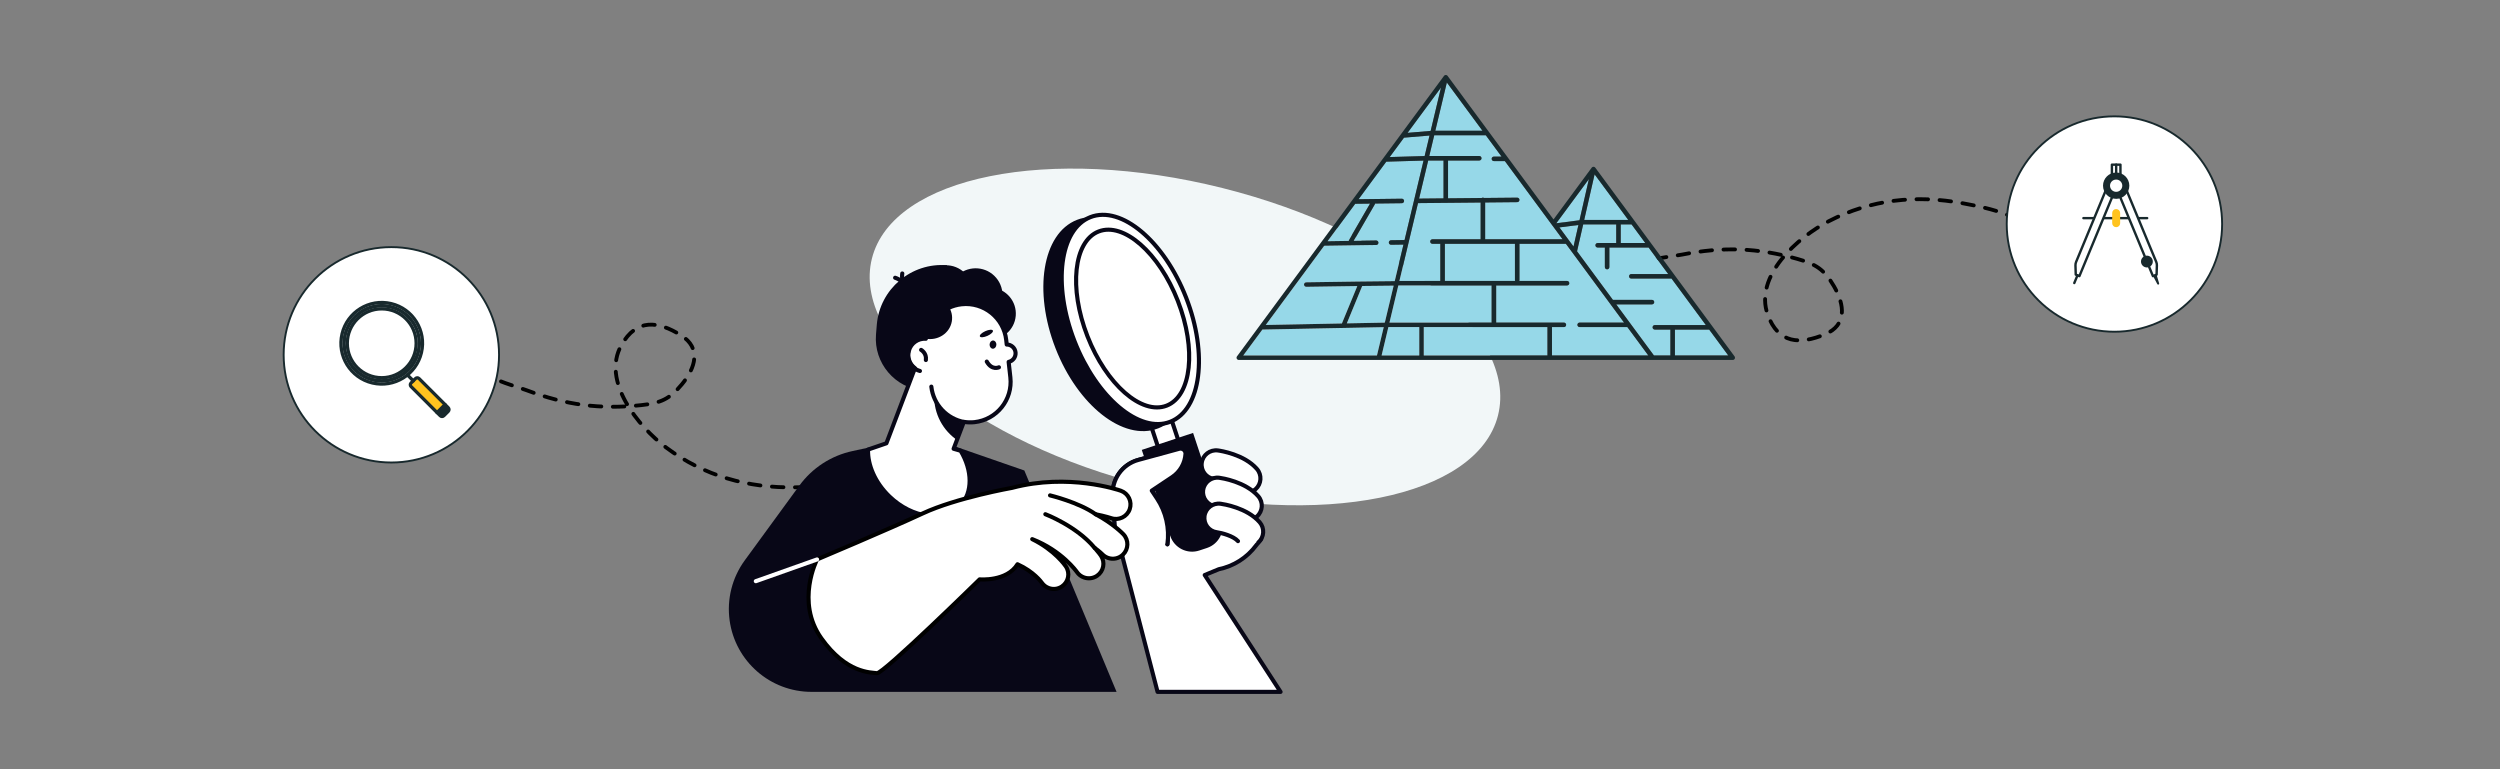 <svg width="1300" height="400" viewBox="0 0 1300 400" fill="none" xmlns="http://www.w3.org/2000/svg">
<rect x="0" y="0" width="1300" height="400" fill="#808080" stroke="none"/>
<ellipse cx="616.183" cy="175.212" rx="167.816" ry="79.846" transform="rotate(-165.945 616.183 175.212)" fill="#F2F7F8"/>
<path d="M443.172 251.033C440.989 250.332 439.058 250.937 436.872 251.403C429.267 253.025 421.356 253.254 413.6 253.402C389.03 253.869 366.196 247.552 346.382 232.705C331.892 221.848 312.604 198.099 323.131 179.464C331.035 165.475 342.221 166.868 354.196 174.395C364.761 181.036 361.687 191.241 354.638 199.781C348.12 207.68 343.409 209.585 333.48 210.672C312.148 213.006 294.215 210.6 273.998 202.986C268.749 201.009 245.662 194.812 245.295 187.954" stroke="black" stroke-width="2" stroke-linecap="round" stroke-linejoin="round" stroke-dasharray="6 6"/>
<path d="M1049.44 112.922C1047.18 113.253 1045.37 112.338 1043.29 111.517C1036.06 108.662 1028.29 107.13 1020.67 105.704C996.513 101.188 972.95 103.65 950.957 115.023C934.874 123.34 911.93 143.58 919.238 163.697C924.724 178.798 935.987 179.271 949.04 173.823C960.556 169.017 959.208 158.445 953.666 148.858C948.541 139.992 944.208 137.335 934.595 134.625C913.941 128.802 895.857 128.215 874.66 132.388C869.158 133.472 845.364 135.774 843.87 142.476" stroke="black" stroke-width="2" stroke-linecap="round" stroke-linejoin="round" stroke-dasharray="6 6"/>
<circle cx="203.5" cy="184.5" r="56" fill="white" stroke="#18292D"/>
<path d="M216.07 196.842L213.738 199.174C213.236 199.676 213.236 200.492 213.738 200.994L228.949 216.204C229.451 216.707 230.266 216.707 230.769 216.204L233.101 213.873C233.604 213.37 233.604 212.555 233.101 212.052L217.891 196.842C217.388 196.339 216.573 196.339 216.07 196.842Z" fill="#FFC31F" stroke="#18292D" stroke-width="1.721" stroke-linecap="round" stroke-linejoin="round"/>
<path d="M227.257 214.523L231.413 210.367" stroke="#18292D" stroke-width="1.721" stroke-linecap="round" stroke-linejoin="round"/>
<path d="M214.901 198.01L211.865 194.975" stroke="#18292D" stroke-width="1.721" stroke-linecap="round" stroke-linejoin="round"/>
<path d="M233.102 213.873C233.604 213.37 233.604 212.555 233.102 212.052L231.35 210.725L227.379 214.696L228.949 216.205C229.452 216.707 230.267 216.707 230.77 216.205L233.102 213.873Z" fill="#18292D"/>
<path d="M219.137 183.374C221.827 171.978 214.769 160.56 203.373 157.87C191.978 155.181 180.56 162.238 177.87 173.634C175.18 185.03 182.238 196.448 193.634 199.138C205.029 201.827 216.447 194.77 219.137 183.374Z" stroke="#18292D" stroke-width="1.721" stroke-linecap="round" stroke-linejoin="round"/>
<path d="M198.5 196.42C208.391 196.42 216.41 188.401 216.41 178.509C216.41 168.618 208.391 160.599 198.5 160.599C188.608 160.599 180.589 168.618 180.589 178.509C180.589 188.401 188.608 196.42 198.5 196.42Z" stroke="#18292D" stroke-width="1.721" stroke-linecap="round" stroke-linejoin="round"/>
<path d="M198.499 158.048C187.224 158.048 178.054 167.234 178.054 178.509C178.054 189.785 187.224 198.955 198.499 198.955C209.775 198.955 218.945 189.785 218.945 178.509C218.945 167.234 209.775 158.048 198.499 158.048ZM198.499 197.127C188.352 197.127 179.826 188.649 179.826 178.493C179.826 168.338 188.352 159.891 198.499 159.891C208.647 159.891 217.165 168.092 217.165 178.239C217.165 188.386 208.647 197.119 198.499 197.119V197.127Z" fill="#18292D"/>
<circle cx="1099.5" cy="116.5" r="56" fill="white" stroke="#18292D"/>
<g clip-path="url(#clip0_711_9872)">
<path d="M1083.38 113.422H1116.52" stroke="#18292D" stroke-width="1.258" stroke-linecap="round" stroke-linejoin="round"/>
<path d="M1100.41 85.626V91.266" stroke="#18292D" stroke-width="1.258" stroke-linecap="round" stroke-linejoin="round"/>
<path d="M1122.23 148C1122.05 148 1121.87 147.896 1121.78 147.72L1119.62 143.599C1119.55 143.468 1119.54 143.318 1119.59 143.182C1119.65 143.045 1119.75 142.934 1119.88 142.882L1120.73 142.529C1120.87 142.471 1121.02 142.477 1121.16 142.543C1121.29 142.608 1121.39 142.725 1121.43 142.862L1122.72 147.263C1122.75 147.328 1122.77 147.407 1122.77 147.485C1122.77 147.772 1122.54 148 1122.25 148H1122.24H1122.23Z" fill="#18292D"/>
<path d="M1119.53 143.585L1121.43 142.797L1121.58 138.017C1121.6 137.404 1121.49 136.791 1121.26 136.224L1120.2 133.681L1103.79 94.076L1099.72 95.765L1112.17 125.811L1119.53 143.585Z" fill="white" stroke="#18292D" stroke-width="1.258" stroke-linecap="round" stroke-linejoin="round"/>
<path d="M1081.29 143.585L1079.39 142.797L1079.24 138.017C1079.22 137.404 1079.33 136.791 1079.56 136.224L1080.62 133.681L1097.03 94.076L1101.1 95.765L1088.65 125.804L1081.29 143.579V143.585Z" fill="white" stroke="#18292D" stroke-width="1.258" stroke-linecap="round" stroke-linejoin="round"/>
<path d="M1080.29 143.168L1078.63 147.178" stroke="#18292D" stroke-width="1.258" stroke-linecap="round" stroke-linejoin="round"/>
<path d="M1102.63 85.626H1098.19V91.266H1102.63V85.626Z" stroke="#18292D" stroke-width="1.258" stroke-linecap="round" stroke-linejoin="round"/>
<path d="M1100.41 102.775C1103.84 102.775 1106.62 99.993 1106.62 96.561C1106.62 93.129 1103.84 90.347 1100.41 90.347C1096.98 90.347 1094.2 93.129 1094.2 96.561C1094.2 99.993 1096.98 102.775 1100.41 102.775Z" fill="#18292D" stroke="#18292D" stroke-width="1.258" stroke-linecap="round" stroke-linejoin="round"/>
<path d="M1104.22 96.561C1104.22 98.667 1102.52 100.382 1100.4 100.382C1098.29 100.382 1096.58 98.674 1096.58 96.561C1096.58 94.449 1098.29 92.74 1100.4 92.74C1102.52 92.74 1104.22 94.449 1104.22 96.561Z" fill="white" stroke="#18292D" stroke-width="1.258" stroke-linecap="round" stroke-linejoin="round"/>
<path d="M1118.83 136.003C1118.83 137.352 1117.74 138.448 1116.39 138.448C1115.04 138.448 1113.94 137.352 1113.94 136.003C1113.94 134.653 1115.04 133.558 1116.39 133.558C1117.74 133.558 1118.83 134.653 1118.83 136.003Z" fill="#18292D" stroke="#18292D" stroke-width="1.258" stroke-linecap="round" stroke-linejoin="round"/>
<path d="M1100.42 109.334H1100.39C1099.61 109.334 1098.97 109.97 1098.97 110.755V116.083C1098.97 116.868 1099.61 117.504 1100.39 117.504H1100.42C1101.21 117.504 1101.85 116.868 1101.85 116.083V110.755C1101.85 109.97 1101.21 109.334 1100.42 109.334Z" fill="#FFC31F" stroke="#FFC31F" stroke-width="1.258" stroke-linecap="round" stroke-linejoin="round"/>
</g>
<path d="M701.5 124.743L712.421 105.877L704.705 105.971L690.343 125.433L701.345 125.265C701.356 125.086 701.404 124.909 701.5 124.743Z" fill="#96D8E8"/>
<path d="M743.358 70.478L730.085 71.586L722.642 81.669L740.809 81.142L743.358 70.478Z" fill="#96D8E8"/>
<path d="M705.8 148.752C696.788 148.862 686.6 149.003 679.269 149.151C679.262 149.151 679.253 149.151 679.246 149.151C678.608 149.151 678.087 148.64 678.072 148.001C678.059 147.353 678.574 146.816 679.222 146.804C693.908 146.509 720.045 146.24 725.257 146.188L729.802 127.179L723.372 127.277C723.372 127.277 723.359 127.277 723.353 127.277C722.714 127.277 722.191 126.762 722.18 126.121C722.171 125.473 722.687 124.94 723.335 124.929L730.365 124.823L740.242 83.507L720.869 84.07L706.452 103.602L728.94 103.326C728.94 103.326 728.949 103.326 728.955 103.326C729.596 103.326 730.119 103.843 730.128 104.485C730.136 105.134 729.617 105.666 728.969 105.674L715.033 105.845C715.015 106.002 714.966 106.159 714.883 106.306L703.931 125.226L715.589 125.049C716.237 125.038 716.77 125.556 716.781 126.204C716.79 126.852 716.273 127.385 715.625 127.396L688.588 127.808L658.191 168.992L697.785 168.206L705.798 148.756L705.8 148.752Z" fill="#96D8E8"/>
<path d="M770.38 170.091H740.367V184.836H804.684V170.212C804.684 170.17 804.686 170.131 804.69 170.091H770.394C770.394 170.091 770.385 170.091 770.38 170.091Z" fill="#96D8E8"/>
<path d="M718.433 184.834H738.019V170.091H721.957L718.433 184.834Z" fill="#96D8E8"/>
<path d="M656.436 171.372L646.501 184.834H716.02L719.539 170.119L656.436 171.372Z" fill="#96D8E8"/>
<path d="M749.325 45.516L731.937 69.076L743.932 68.074L749.325 45.516Z" fill="#96D8E8"/>
<path d="M727.697 146.087H748.974V126.775H744.877C744.228 126.775 743.703 126.25 743.703 125.601C743.703 124.953 744.228 124.428 744.877 124.428H769.932V105.304L737.37 105.623L727.697 146.087Z" fill="#96D8E8"/>
<path d="M770.886 67.998L752.363 42.902L746.364 67.998H770.886Z" fill="#96D8E8"/>
<path d="M787.768 145.649V126.776H776.829C776.829 126.776 776.819 126.776 776.813 126.776H751.32V146.088H787.853C787.799 145.953 787.768 145.805 787.768 145.649Z" fill="#96D8E8"/>
<path d="M700.348 168.153L720.102 167.761L724.695 148.541C721.944 148.568 715.7 148.633 708.352 148.722L700.346 168.153H700.348Z" fill="#96D8E8"/>
<path d="M870.954 171.385V184.834H898.695L888.769 171.385H870.954Z" fill="#96D8E8"/>
<path d="M859.333 170.209C859.333 169.56 859.858 169.035 860.507 169.035H887.038L869.188 144.851H848.277C847.628 144.851 847.103 144.326 847.103 143.678C847.103 143.029 847.628 142.504 848.277 142.504H867.455L857.278 128.716C857.262 128.716 857.246 128.717 857.229 128.717H836.87V138.874C836.87 139.523 836.345 140.048 835.696 140.048C835.048 140.048 834.523 139.523 834.523 138.874V128.717H830.781C830.133 128.717 829.608 128.192 829.608 127.544C829.608 126.896 830.133 126.37 830.781 126.37H840.433V116.693H823.255L820.066 130.677L838.701 155.926H859.028C859.676 155.926 860.202 156.451 860.202 157.099C860.202 157.748 859.676 158.273 859.028 158.273H840.433L860.034 184.831H868.605V171.381H860.505C859.857 171.381 859.331 170.855 859.331 170.207L859.333 170.209Z" fill="#96D8E8"/>
<path d="M821.419 170.09C820.771 170.09 820.245 169.564 820.245 168.916C820.245 168.268 820.771 167.742 821.419 167.742H844.503L814.268 126.776H790.116V145.649C790.116 145.805 790.085 145.953 790.031 146.088H814.861C815.509 146.088 816.034 146.614 816.034 147.262C816.034 147.91 815.509 148.436 814.861 148.436H778.003V167.742H813.227C813.875 167.742 814.4 168.268 814.4 168.916C814.4 169.564 813.875 170.09 813.227 170.09H807.024C807.028 170.129 807.029 170.169 807.029 170.211V184.835H857.118L846.235 170.091H821.417L821.419 170.09Z" fill="#96D8E8"/>
<path d="M742.668 83.461L737.932 103.271L750.635 103.147V83.461H742.668Z" fill="#96D8E8"/>
<path d="M770.407 167.742H775.656V148.436H727.135L722.52 167.742H770.392C770.392 167.742 770.401 167.742 770.407 167.742Z" fill="#96D8E8"/>
<path d="M846.674 114.35L829.193 90.663L823.79 114.35H846.674Z" fill="#96D8E8"/>
<path d="M842.779 126.374H855.549L848.408 116.697H842.779V126.374Z" fill="#96D8E8"/>
<path d="M820.784 116.978L810.896 118.256L818.228 128.189L820.784 116.978Z" fill="#96D8E8"/>
<path d="M743.228 81.115H769.222C769.871 81.115 770.396 81.64 770.396 82.288C770.396 82.936 769.871 83.462 769.222 83.462H752.982V103.124L770.483 102.953C770.663 102.839 770.876 102.772 771.106 102.772C771.335 102.772 771.532 102.833 771.709 102.94L788.931 102.772C789.585 102.759 790.111 103.287 790.116 103.935C790.123 104.583 789.601 105.114 788.953 105.119L772.279 105.282V124.428H776.83C776.83 124.428 776.841 124.428 776.846 124.428H812.537L806.887 116.772C806.887 116.772 806.882 116.764 806.878 116.761L782.53 83.771H776.83C776.181 83.771 775.656 83.245 775.656 82.597C775.656 81.949 776.181 81.423 776.83 81.423H780.797L772.619 70.342H745.802L743.228 81.111V81.115Z" fill="#96D8E8"/>
<path d="M821.339 114.538L826.222 93.128L809.286 116.075L809.301 116.096L821.339 114.538Z" fill="#96D8E8"/>
<path d="M829.561 87.21C829.561 87.21 829.557 87.205 829.555 87.203C829.503 87.134 829.445 87.071 829.378 87.015C829.371 87.008 829.362 87.002 829.355 86.997C829.33 86.977 829.303 86.957 829.276 86.938C829.265 86.93 829.256 86.925 829.245 86.918C829.22 86.901 829.192 86.885 829.165 86.871C829.155 86.865 829.142 86.858 829.131 86.853C829.104 86.84 829.075 86.827 829.048 86.817C829.035 86.811 829.023 86.806 829.01 86.802C828.981 86.791 828.951 86.782 828.92 86.775C828.909 86.771 828.896 86.768 828.885 86.766C828.884 86.766 828.88 86.766 828.878 86.764C828.839 86.755 828.797 86.748 828.757 86.743C828.752 86.743 828.746 86.743 828.739 86.743C828.701 86.739 828.663 86.735 828.627 86.735C828.624 86.735 828.62 86.735 828.616 86.735C828.607 86.735 828.597 86.735 828.588 86.735C828.557 86.735 828.528 86.737 828.497 86.741C828.481 86.741 828.467 86.744 828.45 86.746C828.423 86.75 828.396 86.755 828.371 86.761C828.355 86.764 828.338 86.768 828.324 86.771C828.299 86.779 828.272 86.786 828.246 86.795C828.232 86.8 828.216 86.804 828.201 86.809C828.169 86.822 828.136 86.836 828.105 86.851C828.089 86.858 828.073 86.867 828.057 86.876C828.031 86.891 828.006 86.903 827.983 86.919C827.968 86.928 827.954 86.939 827.939 86.95C827.919 86.965 827.9 86.979 827.88 86.993C827.865 87.004 827.853 87.015 827.84 87.028C827.82 87.046 827.8 87.064 827.782 87.082C827.771 87.093 827.761 87.104 827.75 87.115C827.726 87.14 827.705 87.167 827.683 87.194C827.679 87.199 827.676 87.203 827.67 87.208L827.665 87.217C827.665 87.217 827.663 87.221 827.661 87.223L807.826 114.099L752.752 39.477C752.752 39.477 752.75 39.475 752.748 39.473C752.723 39.439 752.694 39.404 752.665 39.374C752.66 39.368 752.655 39.363 752.649 39.358C752.626 39.332 752.599 39.309 752.573 39.285C752.564 39.278 752.555 39.269 752.544 39.262C752.521 39.242 752.496 39.224 752.47 39.206C752.46 39.199 752.449 39.191 752.438 39.184C752.413 39.168 752.386 39.152 752.358 39.137C752.348 39.132 752.337 39.125 752.326 39.119C752.297 39.105 752.268 39.092 752.237 39.081C752.227 39.078 752.218 39.072 752.207 39.069C752.169 39.054 752.129 39.043 752.089 39.032C752.088 39.032 752.086 39.032 752.082 39.031C752.039 39.02 751.997 39.013 751.954 39.007C751.945 39.007 751.934 39.007 751.925 39.005C751.891 39.002 751.856 39 751.822 39C751.819 39 751.815 39 751.811 39C751.804 39 751.797 39 751.791 39C751.757 39 751.723 39.002 751.69 39.005C751.679 39.005 751.67 39.007 751.66 39.009C751.624 39.014 751.589 39.02 751.555 39.027C751.548 39.027 751.54 39.031 751.531 39.032C751.447 39.054 751.363 39.083 751.286 39.123C751.282 39.125 751.279 39.126 751.275 39.128C751.241 39.146 751.208 39.164 751.176 39.186C751.167 39.191 751.159 39.197 751.15 39.204C751.123 39.222 751.096 39.242 751.071 39.264C751.062 39.271 751.055 39.278 751.046 39.285C751.019 39.309 750.993 39.332 750.968 39.359C750.963 39.365 750.957 39.37 750.954 39.374C750.921 39.41 750.889 39.446 750.862 39.486L643.23 185.31C642.966 185.666 642.926 186.14 643.127 186.536C643.327 186.931 643.732 187.181 644.174 187.181H716.942C716.942 187.181 716.945 187.181 716.947 187.181H716.951H901.021C901.464 187.181 901.87 186.931 902.068 186.536C902.269 186.14 902.227 185.667 901.966 185.31L829.561 87.208V87.21ZM855.548 126.374H842.78V116.697H848.407L855.548 126.374ZM829.192 90.663L846.675 114.35H823.792L829.194 90.663H829.192ZM826.222 93.127L821.34 114.538L809.301 116.094L809.285 116.072L826.22 93.126L826.222 93.127ZM820.783 116.977L818.226 128.189L810.895 118.257L820.783 116.979V116.977ZM780.796 81.427H776.829C776.181 81.427 775.655 81.952 775.655 82.6C775.655 83.249 776.181 83.774 776.829 83.774H782.53L806.878 116.764C806.878 116.764 806.883 116.771 806.887 116.775L812.537 124.431H776.845C776.845 124.431 776.835 124.431 776.829 124.431H772.279V105.285L788.953 105.123C789.601 105.115 790.121 104.586 790.115 103.938C790.108 103.29 789.585 102.764 788.931 102.775L771.708 102.943C771.531 102.837 771.325 102.775 771.105 102.775C770.885 102.775 770.663 102.842 770.482 102.956L752.981 103.127V83.465H769.222C769.87 83.465 770.396 82.94 770.396 82.291C770.396 81.643 769.87 81.118 769.222 81.118H743.227L745.802 70.349H772.618L780.796 81.43V81.427ZM727.135 148.436H775.655V167.742H770.406C770.406 167.742 770.397 167.742 770.392 167.742H722.519L727.135 148.436ZM720.102 167.76L700.347 168.152L708.354 148.721C715.701 148.633 721.945 148.568 724.697 148.541L720.103 167.76H720.102ZM769.931 105.305V124.429H744.876C744.227 124.429 743.702 124.955 743.702 125.603C743.702 126.251 744.227 126.777 744.876 126.777H748.973V146.088H727.696L737.369 105.625L769.931 105.305ZM737.931 103.27L742.667 83.462H750.636V103.147L737.933 103.272L737.931 103.27ZM751.32 146.087V126.775H776.813C776.813 126.775 776.824 126.775 776.829 126.775H787.768V145.648C787.768 145.803 787.799 145.951 787.853 146.087H751.32ZM752.362 42.9L770.885 67.998H746.362L752.362 42.9ZM749.323 45.515L743.931 68.073L731.934 69.076L749.323 45.515ZM730.082 71.585L743.357 70.477L740.807 81.141L722.64 81.668L730.082 71.585ZM704.704 105.97L712.42 105.876L701.499 124.742C701.404 124.906 701.355 125.085 701.344 125.263L690.342 125.431L704.704 105.97ZM688.589 127.804L715.625 127.392C716.273 127.383 716.792 126.849 716.781 126.201C716.772 125.552 716.237 125.034 715.589 125.045L703.932 125.222L714.883 106.302C714.968 106.156 715.017 105.998 715.033 105.841L728.969 105.67C729.618 105.663 730.136 105.13 730.129 104.482C730.121 103.839 729.596 103.322 728.955 103.322C728.949 103.322 728.946 103.322 728.94 103.322L706.452 103.599L720.869 84.067L740.242 83.503L730.365 124.819L723.336 124.926C722.687 124.935 722.171 125.469 722.18 126.117C722.189 126.76 722.713 127.273 723.354 127.273C723.359 127.273 723.366 127.273 723.372 127.273L729.802 127.176L725.257 146.184C720.046 146.236 693.908 146.506 679.222 146.8C678.574 146.813 678.06 147.349 678.072 147.997C678.085 148.636 678.609 149.147 679.246 149.147C679.253 149.147 679.262 149.147 679.269 149.147C686.601 149.001 696.788 148.86 705.8 148.748L697.787 168.199L658.193 168.985L688.59 127.8L688.589 127.804ZM716.019 184.833H646.5L656.435 171.372L719.538 170.119L716.021 184.833H716.019ZM738.018 184.833H718.433L721.958 170.088H738.018V184.833ZM804.682 170.209V184.833H740.365V170.088H770.377C770.377 170.088 770.386 170.088 770.392 170.088H804.687C804.684 170.128 804.682 170.167 804.682 170.209ZM807.029 184.833V170.209C807.029 170.167 807.028 170.128 807.024 170.088H813.227C813.875 170.088 814.4 169.562 814.4 168.914C814.4 168.266 813.875 167.74 813.227 167.74H778.003V148.434H814.861C815.509 148.434 816.034 147.909 816.034 147.26C816.034 146.612 815.509 146.087 814.861 146.087H790.031C790.085 145.951 790.115 145.803 790.115 145.648V126.775H814.268L844.503 167.74H821.419C820.771 167.74 820.245 168.266 820.245 168.914C820.245 169.562 820.771 170.088 821.419 170.088H846.236L857.119 184.831H807.031L807.029 184.833ZM868.607 184.833H860.035L840.435 158.275H859.03C859.678 158.275 860.203 157.75 860.203 157.101C860.203 156.453 859.678 155.928 859.03 155.928H838.703L820.068 130.679L823.257 116.695H840.435V126.372H830.783C830.135 126.372 829.61 126.898 829.61 127.546C829.61 128.194 830.135 128.719 830.783 128.719H834.525V138.876C834.525 139.525 835.05 140.05 835.698 140.05C836.347 140.05 836.872 139.525 836.872 138.876V128.719H857.231C857.248 128.719 857.264 128.718 857.28 128.718L867.457 142.506H848.279C847.63 142.506 847.105 143.031 847.105 143.68C847.105 144.328 847.63 144.853 848.279 144.853H869.19L887.04 169.037H860.509C859.86 169.037 859.335 169.562 859.335 170.211C859.335 170.859 859.86 171.384 860.509 171.384H868.609V184.835L868.607 184.833ZM870.955 184.833V171.383H888.769L898.697 184.833H870.955Z" fill="#18292D"/>
<g clip-path="url(#clip1_711_9872)">
<path d="M580.617 359.77H422.016C400.523 359.77 382.33 343.903 379.4 322.605C377.881 311.576 380.704 300.381 387.275 291.387L415.679 252.489C422.377 243.319 432.198 236.933 443.296 234.548L480.432 226.537L532.656 244.653L580.617 359.77Z" fill="#080717"/>
<path d="M609.109 218.048L598.573 221.534L615.359 272.26L625.894 268.774L609.109 218.048Z" fill="white" stroke="#080717" stroke-width="2.142" stroke-linecap="round" stroke-linejoin="round"/>
<path d="M493.076 204.149L480.197 203.078C465.391 201.852 454.284 188.73 455.521 173.934L455.939 168.833C457.477 150.299 473.899 136.389 492.433 137.927L493.416 143.144C505.039 144.108 513.751 154.407 512.788 166.02L510.88 189.071C510.13 198.114 502.119 204.899 493.076 204.149Z" fill="#080717"/>
<path d="M517.231 185.368C522.815 170.668 514.651 153.93 498.996 147.984C483.34 142.037 466.123 149.133 460.539 163.833C454.955 178.533 463.119 195.271 478.774 201.218C494.429 207.165 511.647 200.069 517.231 185.368Z" fill="#080717"/>
<path d="M480.294 175.725C481.9 166.137 489.22 158.067 498.458 156.597C504.221 155.682 509.575 157.513 513.478 161.163C510.908 160.462 503.578 158.914 500.483 162.973C496.696 167.938 492.433 178.539 480.294 175.716V175.725Z" fill="#080717"/>
<path d="M528.187 164.211C527.564 171.677 521.013 177.225 513.557 176.602C506.09 175.979 500.542 169.428 501.165 161.972C501.788 154.506 508.339 148.957 515.796 149.58C523.262 150.203 528.81 156.754 528.187 164.211Z" fill="#080717"/>
<path d="M486.71 141.674C471.943 142.316 459.551 153.598 457.77 168.54C460.885 171.003 464.788 172.619 469.11 172.979C480.353 173.914 490.175 166 491.061 155.302C491.479 150.211 489.795 145.402 486.71 141.664V141.674Z" fill="#080717"/>
<path d="M504.643 156.514C507.407 149.554 504.006 141.671 497.046 138.907C490.086 136.142 482.203 139.544 479.439 146.504C476.674 153.464 480.076 161.347 487.036 164.111C493.996 166.876 501.879 163.474 504.643 156.514Z" fill="#080717"/>
<path d="M516.367 164.107C522.246 159.128 522.976 150.326 517.997 144.447C513.018 138.568 504.216 137.839 498.337 142.817C492.458 147.796 491.728 156.598 496.707 162.477C501.686 168.356 510.488 169.086 516.367 164.107Z" fill="#080717"/>
<path d="M465.47 144.438C465.47 144.438 470.376 145.849 471.213 150.21" stroke="#080717" stroke-width="2.142" stroke-linecap="round" stroke-linejoin="round"/>
<path d="M469.187 142.21C469.187 142.21 468.253 147.233 471.786 149.929" stroke="#080717" stroke-width="2.142" stroke-linecap="round" stroke-linejoin="round"/>
<path d="M523.495 179.161L523.242 176.844C521.967 165.28 511.551 156.938 499.987 158.213C490.233 159.293 482.767 166.867 481.443 176.153C477.472 175.851 473.714 178.392 472.624 182.383C471.67 185.858 473.033 189.421 475.768 191.436L460.923 230.509L451.384 233.78C451.131 241.772 455.015 250.942 462.5 258.145C474.405 269.592 490.905 271.753 499.345 262.973C505.954 256.101 505.643 244.585 499.52 234.403L495.879 233.361L501.194 219.373C502.995 219.656 504.864 219.724 506.762 219.519C518.326 218.244 526.669 207.828 525.393 196.264L524.498 188.194C526.747 187.698 528.314 185.605 528.08 183.259C527.837 180.894 525.832 179.151 523.505 179.151L523.495 179.161Z" fill="white" stroke="#080717" stroke-width="2.142" stroke-linecap="round" stroke-linejoin="round"/>
<path d="M478.366 192.906C473.839 191.67 471.182 186.997 472.418 182.48" stroke="#080717" stroke-width="2.142" stroke-linecap="round" stroke-linejoin="round"/>
<path d="M478.98 181.946C478.98 181.946 481.969 183.65 481.453 187.203" stroke="#080717" stroke-width="2.142" stroke-linecap="round" stroke-linejoin="round"/>
<path d="M519.445 190.998C519.445 190.998 515.824 192.78 513.128 188.029" stroke="#080717" stroke-width="2.142" stroke-linecap="round" stroke-linejoin="round"/>
<path d="M518.122 179.277C518.063 180.455 517.226 181.37 516.253 181.331C515.279 181.292 514.53 180.29 514.588 179.112C514.647 177.934 515.484 177.019 516.457 177.058C517.431 177.107 518.18 178.099 518.122 179.277Z" fill="#080717"/>
<path d="M513.472 174.647C515.341 173.807 516.609 172.578 516.305 171.901C516 171.225 514.239 171.357 512.371 172.196C510.503 173.036 509.235 174.265 509.539 174.942C509.843 175.619 511.604 175.487 513.472 174.647Z" fill="#080717"/>
<path d="M493.164 159.167C484.685 158.748 477.005 164.54 475.194 172.989C476.849 174.566 478.991 175.696 481.444 176.134C487.82 177.263 493.855 173.262 494.935 167.198C495.451 164.307 494.741 161.474 493.164 159.177V159.167Z" fill="#080717"/>
<path d="M501.495 219.481C492.55 217.875 485.346 210.545 484.295 201.054" stroke="#080717" stroke-width="2.142" stroke-linecap="round" stroke-linejoin="round"/>
<path d="M486.924 207.858C486.496 207.05 486.116 206.233 485.785 205.396C485.503 215.227 490.409 224.007 498.05 229.089L501.282 220.591C495.276 218.235 490.117 213.884 486.934 207.858H486.924Z" fill="#080717"/>
<path d="M607.044 283.027C608.222 274.684 606.285 266.196 601.613 259.178L598.926 255.148L609.517 248.09C613.586 245.374 616.156 240.916 616.467 236.029C616.574 234.258 614.91 232.895 613.196 233.362L591.917 239.164C583.594 241.432 578.036 249.258 578.62 257.863L579.74 274.334L601.934 359.772H665.888L626.454 299.02L633.755 296.002C641.533 294.406 648.444 289.996 653.175 283.63L655.774 280.379L646.702 244.547L613.303 248.811" fill="white"/>
<path d="M607.044 283.027C608.222 274.684 606.285 266.196 601.613 259.178L598.926 255.148L609.517 248.09C613.586 245.374 616.156 240.916 616.467 236.029C616.574 234.258 614.91 232.895 613.196 233.362L591.917 239.164C583.594 241.432 578.036 249.258 578.62 257.863L579.74 274.334L601.934 359.772H665.888L626.454 299.02L633.755 296.002C641.533 294.406 648.444 289.996 653.175 283.63L655.774 280.379L646.702 244.547L613.303 248.811" stroke="#080717" stroke-width="2.142" stroke-linecap="round" stroke-linejoin="round"/>
<path d="M593.731 233.943L620.402 225.118L635.203 269.846C637.277 276.112 633.876 282.877 627.61 284.95L623.637 286.265C617.371 288.339 610.606 284.938 608.533 278.672L593.731 233.943Z" fill="#080717"/>
<path d="M601.952 221.726C619.245 214.976 623.968 185.685 612.5 156.302C601.032 126.919 577.717 108.571 560.424 115.32C543.13 122.07 538.408 151.361 549.876 180.744C561.343 210.127 584.659 228.475 601.952 221.726Z" fill="#080717" stroke="#080717" stroke-width="2.142" stroke-linecap="round" stroke-linejoin="round"/>
<path d="M608.539 219.313C624.565 213.059 628.26 184.168 616.792 154.785C605.325 125.402 583.036 106.653 567.01 112.908C550.984 119.163 547.289 148.053 558.756 177.436C570.224 206.819 592.512 225.568 608.539 219.313Z" fill="white" stroke="#080717" stroke-width="2.142" stroke-linecap="round" stroke-linejoin="round"/>
<path d="M606.648 210.935C619.629 205.869 622.239 181.486 612.478 156.475C602.716 131.464 584.28 115.296 571.298 120.363C558.317 125.429 555.707 149.811 565.468 174.822C575.23 199.833 593.666 216.001 606.648 210.935Z" fill="white" stroke="#080717" stroke-width="2.142" stroke-linecap="round" stroke-linejoin="round"/>
<path d="M579.74 274.331L578.62 257.861C578.036 249.256 583.594 241.429 591.917 239.161L613.196 233.36C614.91 232.892 616.574 234.246 616.467 236.027C616.165 240.914 613.595 245.372 609.517 248.088L598.926 255.145L601.613 259.175C606.285 266.184 608.222 274.672 607.044 283.024" fill="white"/>
<path d="M579.74 274.331L578.62 257.861C578.036 249.256 583.594 241.429 591.917 239.161L613.196 233.36C614.91 232.892 616.574 234.246 616.467 236.027C616.165 240.914 613.595 245.372 609.517 248.088L598.926 255.145L601.613 259.175C606.285 266.184 608.222 274.672 607.044 283.024" stroke="#080717" stroke-width="2.142" stroke-linecap="round" stroke-linejoin="round"/>
<path d="M647.959 256.228C645.876 256.228 643.802 255.362 642.323 253.678C639.987 251.01 633.796 249.385 631.333 249.064C627.235 248.518 624.363 244.761 624.908 240.663C625.453 236.565 629.211 233.693 633.309 234.238C634.681 234.423 646.947 236.253 653.585 243.836C656.301 246.942 655.99 251.672 652.885 254.388C651.463 255.634 649.711 256.238 647.959 256.238V256.228Z" fill="white" stroke="#080717" stroke-width="2.142" stroke-linecap="round" stroke-linejoin="round"/>
<path d="M648.667 270.439C646.584 270.439 644.511 269.573 643.031 267.889C640.715 265.241 634.611 263.635 632.012 263.265C627.933 262.69 625.072 258.923 625.626 254.845C626.181 250.766 629.929 247.894 634.008 248.439C635.38 248.624 647.645 250.454 654.284 258.037C657 261.143 656.689 265.874 653.583 268.589C652.162 269.835 650.41 270.439 648.658 270.439H648.667Z" fill="white" stroke="#080717" stroke-width="2.142" stroke-linecap="round" stroke-linejoin="round"/>
<path d="M643.752 281.391C641.415 278.723 635.224 277.098 632.762 276.777C628.663 276.231 625.792 272.474 626.337 268.376C626.882 264.278 630.639 261.396 634.738 261.951C636.11 262.136 648.375 263.966 655.014 271.549C657.73 274.654 657.418 279.385 654.313 282.101" fill="white"/>
<path d="M643.752 281.391C641.415 278.723 635.224 277.098 632.762 276.777C628.663 276.231 625.792 272.474 626.337 268.376C626.882 264.278 630.639 261.396 634.738 261.951C636.11 262.136 648.375 263.966 655.014 271.549C657.73 274.654 657.418 279.385 654.313 282.101" stroke="#080717" stroke-width="2.142" stroke-linecap="round" stroke-linejoin="round"/>
<path d="M424.868 290.91C424.868 290.91 462.355 275.131 479.857 266.964C497.359 258.807 526.27 253.686 526.27 253.686C555.697 245.87 581.717 254.806 582.817 255.186C586.749 256.568 588.813 260.861 587.44 264.793C586.068 268.726 581.765 270.799 577.833 269.446C577.755 269.417 574.737 268.405 569.763 267.422C578.806 272.25 583.81 277.438 584.17 277.818C587.032 280.835 586.895 285.576 583.897 288.448C581.775 290.482 578.767 291.027 576.158 290.112C575.088 289.733 574.075 289.11 573.228 288.233C573.189 288.194 571.807 286.802 569.257 284.924C571.262 287.192 572.362 288.769 572.498 288.983C574.815 292.429 573.89 297.092 570.454 299.418C568.4 300.81 565.889 301.053 563.708 300.284C562.238 299.769 560.924 298.805 559.98 297.423C559.892 297.296 552.232 286.394 536.764 280.358C548.435 286.072 553.945 294.093 554.247 294.541C556.554 297.977 555.639 302.601 552.222 304.947C550.168 306.359 547.647 306.602 545.447 305.823C543.996 305.317 542.682 304.363 541.738 303.01C541.524 302.708 537.601 297.238 529.093 293.412C523.467 302.553 509.41 301.268 509.41 301.268C509.41 301.268 459.181 350.504 456.008 350.056C452.835 349.608 440.141 350.221 427.107 331.921C413.508 312.842 424.888 290.881 424.888 290.881L424.868 290.91Z" fill="white" stroke="black" stroke-width="2.142" stroke-linecap="round" stroke-linejoin="round"/>
<path d="M546.03 257.601C546.03 257.601 561.06 261.212 569.753 267.422Z" fill="white"/>
<path d="M546.03 257.601C546.03 257.601 561.06 261.212 569.753 267.422" stroke="black" stroke-width="2.142" stroke-linecap="round" stroke-linejoin="round"/>
<path d="M543.587 267.392C543.587 267.392 559.814 273.524 569.237 284.933Z" fill="white"/>
<path d="M543.587 267.392C543.587 267.392 559.814 273.524 569.237 284.933" stroke="black" stroke-width="2.142" stroke-linecap="round" stroke-linejoin="round"/>
<path d="M393.027 302.213L424.868 290.911" stroke="white" stroke-width="2.142" stroke-linecap="round" stroke-linejoin="round"/>
</g>
<defs>
<clipPath id="clip0_711_9872">
<rect width="44.763" height="63" fill="white" transform="translate(1078 85)"/>
</clipPath>
<clipPath id="clip1_711_9872">
<rect width="287.96" height="250.21" fill="white" transform="translate(379 110.622)"/>
</clipPath>
</defs>
</svg>

